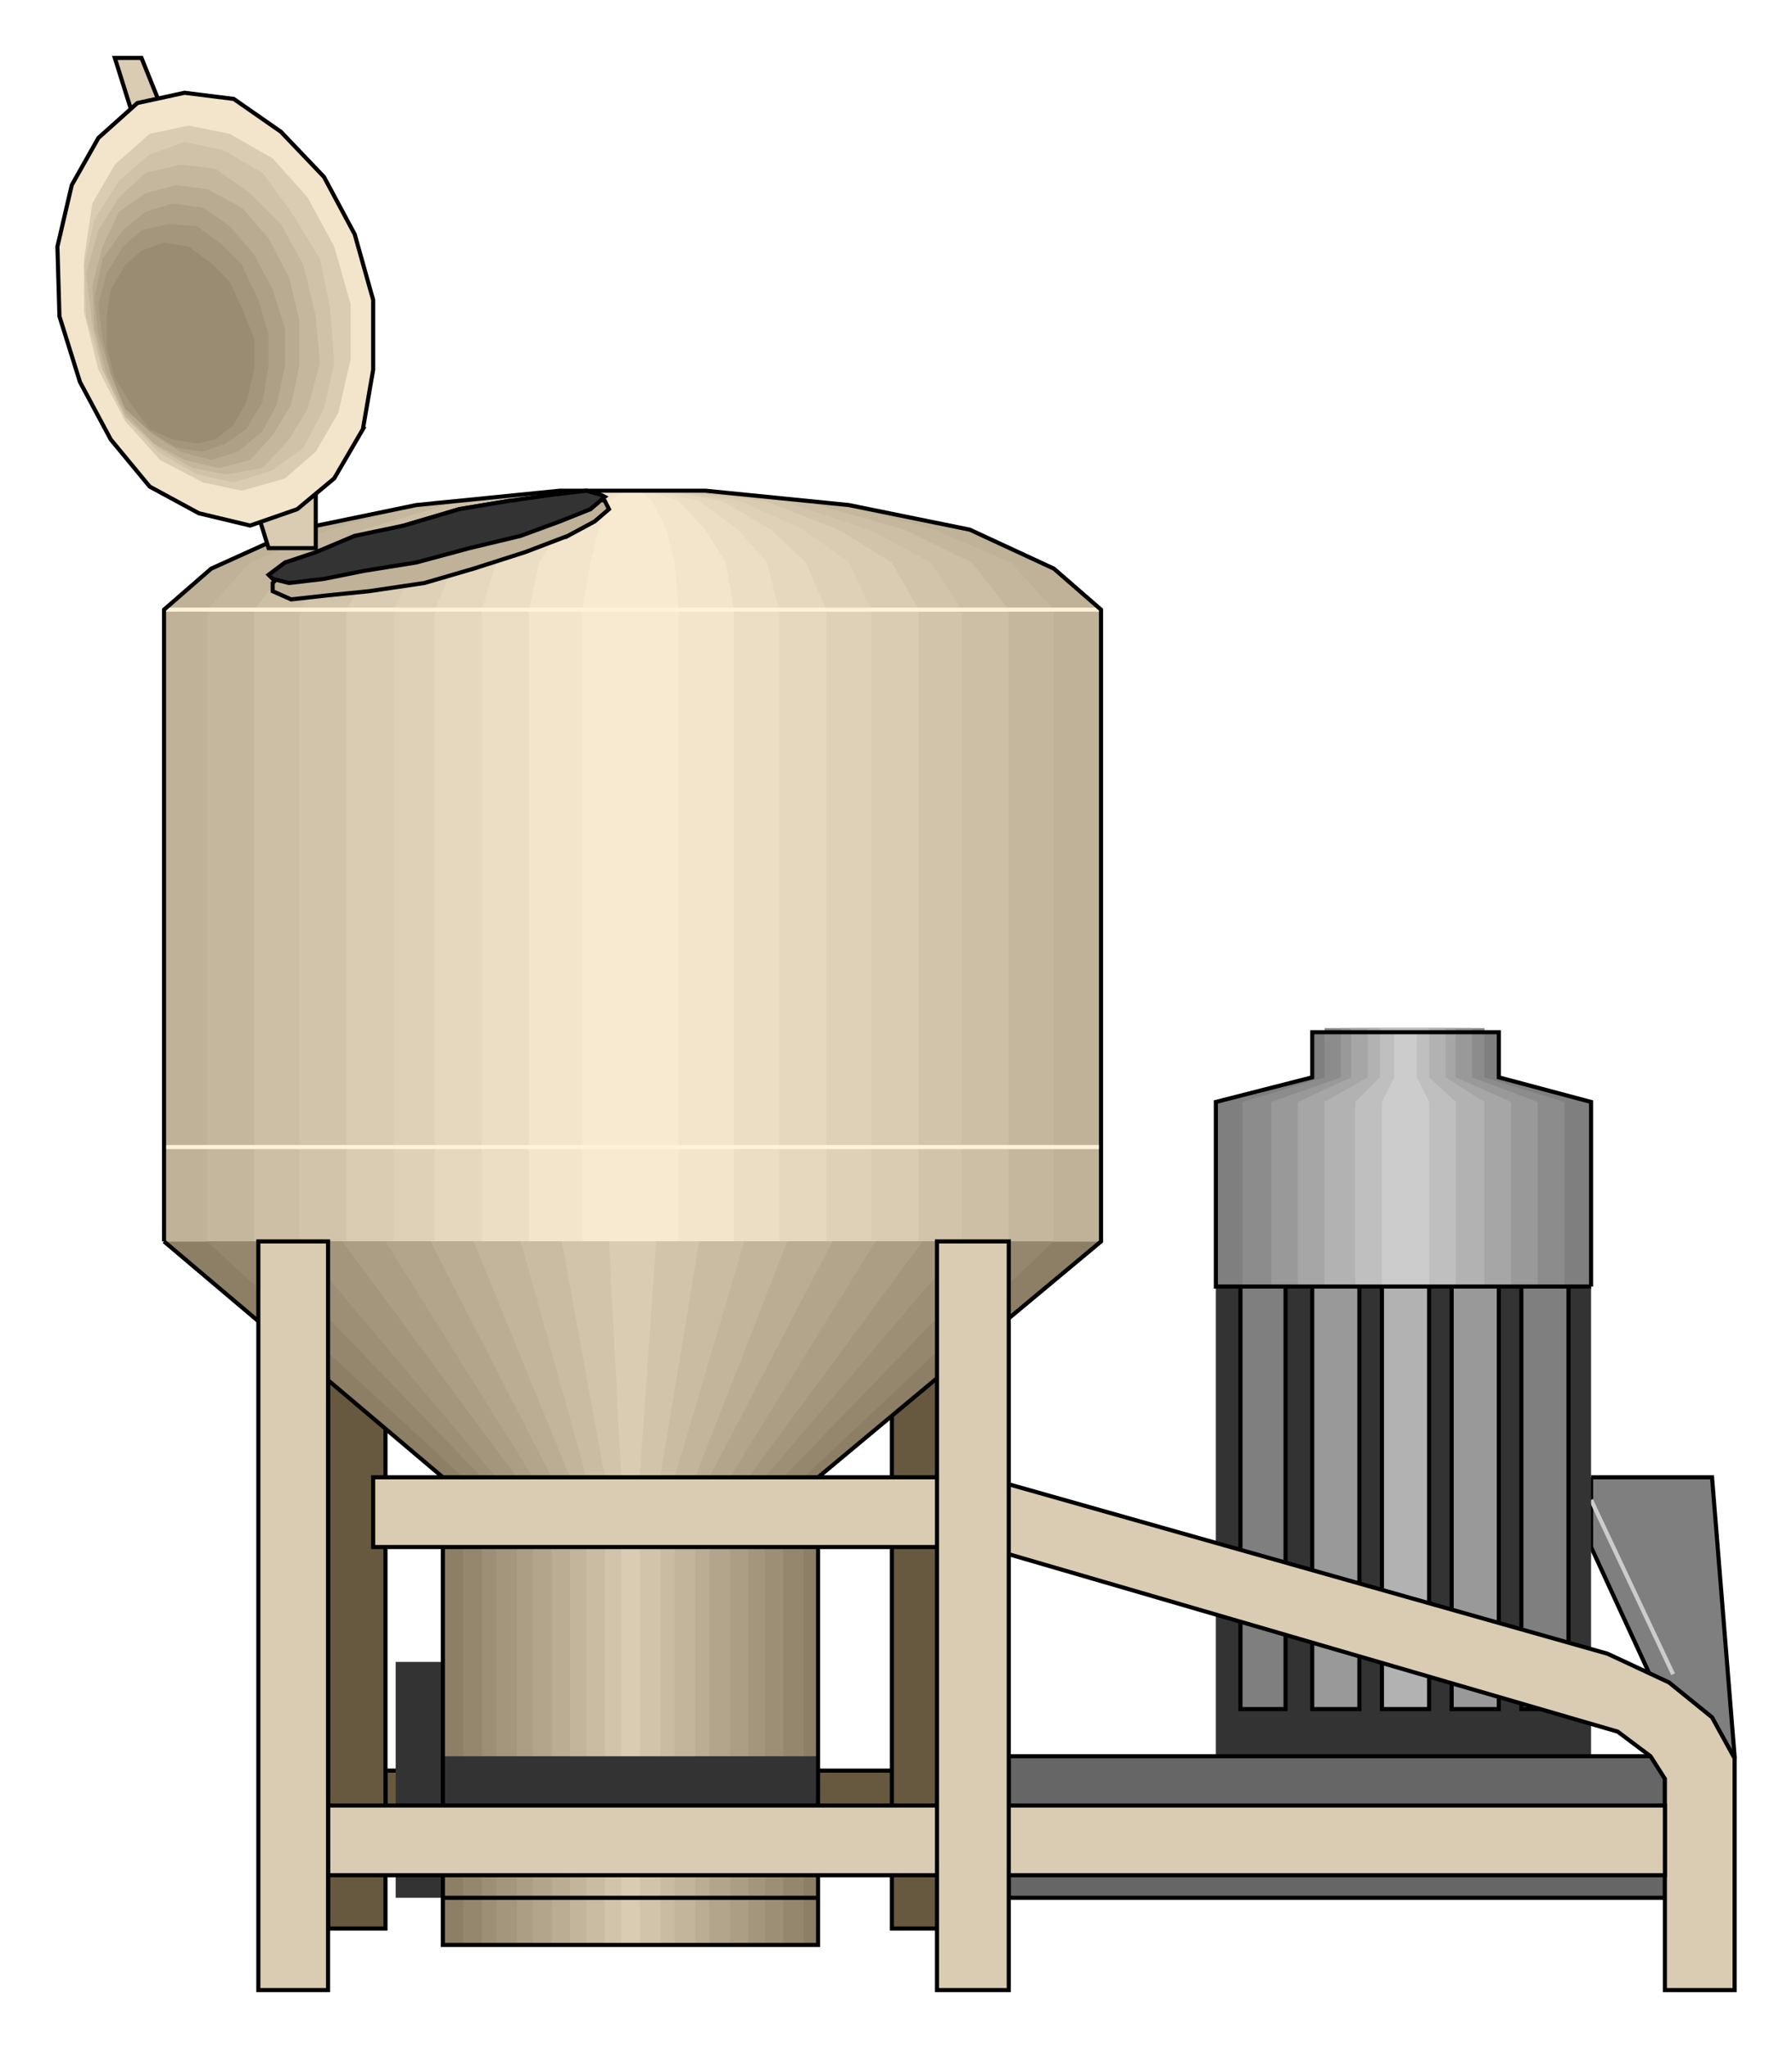  

<svg xmlns:agg="http://www.example.com" xmlns="http://www.w3.org/2000/svg" width="0.941in" height="1.075in" viewBox="0 0 874 998">

<path style="fill:#7f7f7f;stroke:#000;stroke-width:2" d="M776,720 l59,0 11,136 -23,0 -47,-102 0,-34z" />
<path style="fill:none;stroke:#ccc;stroke-width:2" d="M816,816 l-40,-85" />
<path style="fill:#665940;stroke:#000;stroke-width:2" d="M188,863 l0,30 543,0 0,-30 -543,0z" />
<path style="fill:#665940;stroke:#000;stroke-width:2" d="M188,635 l-28,0 0,305 28,0 0,-305z" />
<path style="fill:#665940;stroke:#000;stroke-width:2" d="M465,635 l-30,0 0,305 30,0 0,-305z" />
<path style="fill:#333" d="M776,627 l-183,0 0,229 183,0 0,-229z" />
<path style="fill:#b2b2b2;stroke:#000;stroke-width:2" d="M697,627 l-23,0 0,206 23,0 0,-206z" />
<path style="fill:#999;stroke:#000;stroke-width:2" d="M731,627 l-23,0 0,206 23,0 0,-206z" />
<path style="fill:#999;stroke:#000;stroke-width:2" d="M663,627 l-23,0 0,206 23,0 0,-206z" />
<path style="fill:#7f7f7f;stroke:#000;stroke-width:2" d="M765,627 l-23,0 0,206 23,0 0,-206z" />
<path style="fill:#7f7f7f;stroke:#000;stroke-width:2" d="M627,627 l-22,0 0,206 22,0 0,-206z" />
<path style="fill:#666;stroke:#000;stroke-width:2" d="M492,925 l0,-69 320,0 0,69 -320,0z" />
<path style="fill:#333" d="M216,925 l0,-115 -23,0 0,115 23,0z" />
<path style="fill:#bfb299" d="M537,605 l0,-308 -23,-20 -41,-19 -59,-12 -70,-7 -71,0 -70,7 -58,12 -42,19 -23,20 0,308 457,0z" />
<path style="fill:#c4b79e" d="M514,605 l0,-308 -21,-23 -37,-16 -53,-14 -62,-5 -67,0 -62,5 -52,14 -38,16 -21,23 0,308 413,0z" />
<path style="fill:#ccbfa6" d="M492,605 l0,-308 -18,-23 -33,-16 -49,-14 -55,-5 -59,0 -54,5 -47,14 -35,16 -18,23 0,308 368,0z" />
<path style="fill:#d1c4ab" d="M469,605 l0,-308 -15,-23 -30,-16 -42,-14 -49,-5 -51,0 -49,5 -41,14 -31,16 -15,23 0,308 323,0z" />
<path style="fill:#d9ccb3" d="M448,605 l0,-308 -13,-23 -26,-16 -36,-14 -44,-5 -43,0 -42,5 -35,14 -27,16 -13,23 0,308 279,0z" />
<path style="fill:#ded1b8" d="M425,605 l0,-308 -11,-23 -22,-16 -31,-14 -36,-5 -35,0 -36,5 -30,14 -21,16 -11,23 0,308 233,0z" />
<path style="fill:#e5d8bf" d="M403,605 l0,-308 -10,-23 -17,-16 -24,-14 -28,-5 -31,0 -28,5 -24,14 -19,16 -10,23 0,308 191,0z" />
<path style="fill:#ebdec5" d="M380,605 l0,-308 -6,-23 -14,-16 -19,-14 -21,-5 -23,0 -23,5 -18,14 -14,16 -7,23 0,308 145,0z" />
<path style="fill:#f2e5cc" d="M358,605 l0,-308 -4,-23 -10,-16 -13,-14 -15,-5 -15,0 -17,5 -11,14 -10,16 -5,23 0,308 100,0z" />
<path style="fill:#f7ead1" d="M331,605 l0,-308 -2,-23 -4,-16 -7,-14 -6,-5 -7,0 -8,5 -5,14 -4,16 -4,23 0,308 47,0z" />
<path style="fill:#8c7f66" d="M537,605 l-138,115 0,228 -183,0 0,-228 -136,-115 457,0z" />
<path style="fill:#94876e" d="M514,605 l-122,115 0,228 -166,0 0,-228 -125,-115 413,0z" />
<path style="fill:#9c8f76" d="M493,605 l-111,115 0,228 -147,0 0,-228 -111,-115 369,0z" />
<path style="fill:#a3967d" d="M471,605 l-98,115 0,228 -131,0 0,-228 -97,-115 326,0z" />
<path style="fill:#ab9e85" d="M450,605 l-85,115 0,228 -113,0 0,-228 -85,-115 283,0z" />
<path style="fill:#b2a58c" d="M427,605 l-71,115 0,228 -96,0 0,-228 -72,-115 239,0z" />
<path style="fill:#baad94" d="M406,605 l-60,115 0,228 -77,0 0,-228 -59,-115 196,0z" />
<path style="fill:#c2b59c" d="M384,605 l-45,115 0,228 -61,0 0,-228 -47,-115 153,0z" />
<path style="fill:#c9bca3" d="M363,605 l-34,115 0,228 -43,0 0,-228 -32,-115 109,0z" />
<path style="fill:#d1c4ab" d="M341,605 l-19,115 0,228 -27,0 0,-228 -21,-115 67,0z" />
<path style="fill:#d9ccb3" d="M320,605 l-8,115 0,228 -9,0 0,-228 -6,-115 23,0z" />
<path style="fill:none;stroke:#fff2d9;stroke-width:2" d="M537,297 l-457,0" />
<path style="fill:#333" d="M216,880 l0,-24 183,0 0,24 -183,0z" />
<path style="fill:none;stroke:#000;stroke-width:2" d="M399,925 l-183,0" />
<path style="fill:none;stroke:#fff2d9;stroke-width:2" d="M537,559 l-457,0" />
<path style="fill:none;stroke:#000;stroke-width:2" d="M80,605 l0,-308 23,-20 42,-19 58,-12 70,-7 71,0 70,7 59,12 41,19 23,20 0,308 -138,115 0,228 -183,0 0,-228 -136,-115" />
<path style="fill:#d9ccb3;stroke:#000;stroke-width:2" d="M812,867 l-7,-11 -16,-12 -309,-90 -298,0 0,-34 298,0 304,86 30,14 21,17 11,20 0,113 -34,0 0,-103z" />
<path style="fill:#d9ccb3;stroke:#000;stroke-width:2" d="M160,880 l0,34 652,0 0,-34 -652,0z" />
<path style="fill:#d9ccb3;stroke:#000;stroke-width:2" d="M160,605 l-34,0 0,365 34,0 0,-365z" />
<path style="fill:#d9ccb3;stroke:#000;stroke-width:2" d="M492,605 l-35,0 0,365 35,0 0,-365z" />
<path style="fill:#7f7f7f" d="M776,627 l0,-90 -45,-12 0,-22 -91,0 0,22 -47,12 0,90 183,0z" />
<path style="fill:#8c8c8c" d="M763,627 l0,-90 -39,-12 0,-24 -78,0 0,24 -40,12 0,90 157,0z" />
<path style="fill:#999" d="M750,627 l0,-90 -32,-12 0,-24 -64,0 0,24 -34,12 0,90 130,0z" />
<path style="fill:#a6a6a6" d="M737,627 l0,-90 -27,-12 0,-24 -51,0 0,24 -26,12 0,90 104,0z" />
<path style="fill:#b2b2b2" d="M724,627 l0,-90 -19,-12 0,-24 -38,0 0,24 -21,12 0,90 78,0z" />
<path style="fill:#bfbfbf" d="M710,627 l0,-90 -13,-12 0,-24 -24,0 0,24 -12,12 0,90 49,0z" />
<path style="fill:#ccc" d="M697,627 l0,-90 -6,-12 0,-22 -11,0 0,22 -6,12 0,90 23,0z" />
<path style="fill:none;stroke:#000;stroke-width:2" d="M776,627 l0,-90 -45,-12 0,-22 -91,0 0,22 -47,12 0,90 183,0" />
<path style="fill:#bfb299;stroke:#000;stroke-width:2" d="M277,261 l13,-7 7,-6 -2,-4 -9,-3 -15,1 -23,2 -24,4 -27,8 -24,7 -19,8 -15,7 -6,6 0,4 9,4 18,-2 20,-2 27,-4 24,-7 25,-8 21,-8z" />
<path style="fill:#333;stroke:#000;stroke-width:2" d="M273,254 l15,-6 7,-6 -2,-1 -7,-2 -17,2 -21,3 -24,4 -27,8 -24,5 -19,8 -15,5 -8,6 2,2 8,2 17,-2 20,-4 25,-4 26,-7 25,-6 19,-7z" />
<path style="fill:#d9ccb3;stroke:#000;stroke-width:2" d="M154,267 l0,-28 -85,-211 -13,0 75,239 23,0z" />
<path style="fill:#f2e5cc;stroke:#000;stroke-width:2" d="M177,209 l5,-29 0,-34 -9,-32 -15,-28 -21,-22 -23,-16 -24,-3 -23,5 -19,17 -13,23 -7,30 1,34 10,32 15,28 19,23 24,13 25,6 23,-8 18,-15 14,-24z" />
<path style="fill:#d9ccb3" d="M165,201 l6,-26 0,-27 -8,-28 -13,-24 -17,-19 -21,-12 -20,-4 -19,4 -17,15 -11,19 -4,27 0,26 7,28 13,25 17,19 21,11 19,4 21,-6 15,-13 11,-19z" />
<path style="fill:#cfc2a9" d="M158,199 l5,-22 -2,-27 -5,-24 -14,-23 -14,-19 -19,-11 -19,-4 -17,6 -15,13 -12,19 -5,22 1,25 8,26 11,23 16,17 19,11 18,4 19,-6 15,-11 10,-19z" />
<path style="fill:#c4b79e" d="M150,199 l6,-22 -2,-23 -6,-25 -11,-20 -15,-15 -17,-12 -17,-2 -17,4 -13,12 -10,16 -6,21 3,25 5,22 11,23 16,15 17,10 16,3 18,-3 13,-14 9,-15z" />
<path style="fill:#b8ab92" d="M142,197 l4,-19 0,-22 -5,-21 -10,-19 -13,-15 -17,-9 -15,-2 -15,4 -13,9 -8,17 -5,19 1,21 6,22 9,19 14,15 15,8 17,4 15,-4 11,-12 9,-15z" />
<path style="fill:#ada087" d="M135,197 l4,-19 0,-18 -6,-19 -9,-17 -12,-14 -13,-9 -15,-2 -13,4 -11,9 -10,14 -4,19 2,18 6,19 7,17 14,13 13,8 15,4 13,-4 12,-10 7,-13z" />
<path style="fill:#a3967d" d="M128,196 l3,-18 0,-15 -5,-17 -8,-17 -11,-11 -11,-8 -14,-1 -13,3 -9,8 -8,13 -4,15 2,17 4,17 7,17 12,11 13,8 13,2 11,-4 10,-7 8,-13z" />
<path style="fill:#998c73" d="M120,196 l4,-16 0,-15 -6,-15 -6,-13 -9,-9 -11,-8 -12,-2 -11,4 -8,7 -7,12 -2,13 0,15 4,15 8,13 9,12 11,5 12,2 9,-2 9,-7 6,-11z" />

</svg>

